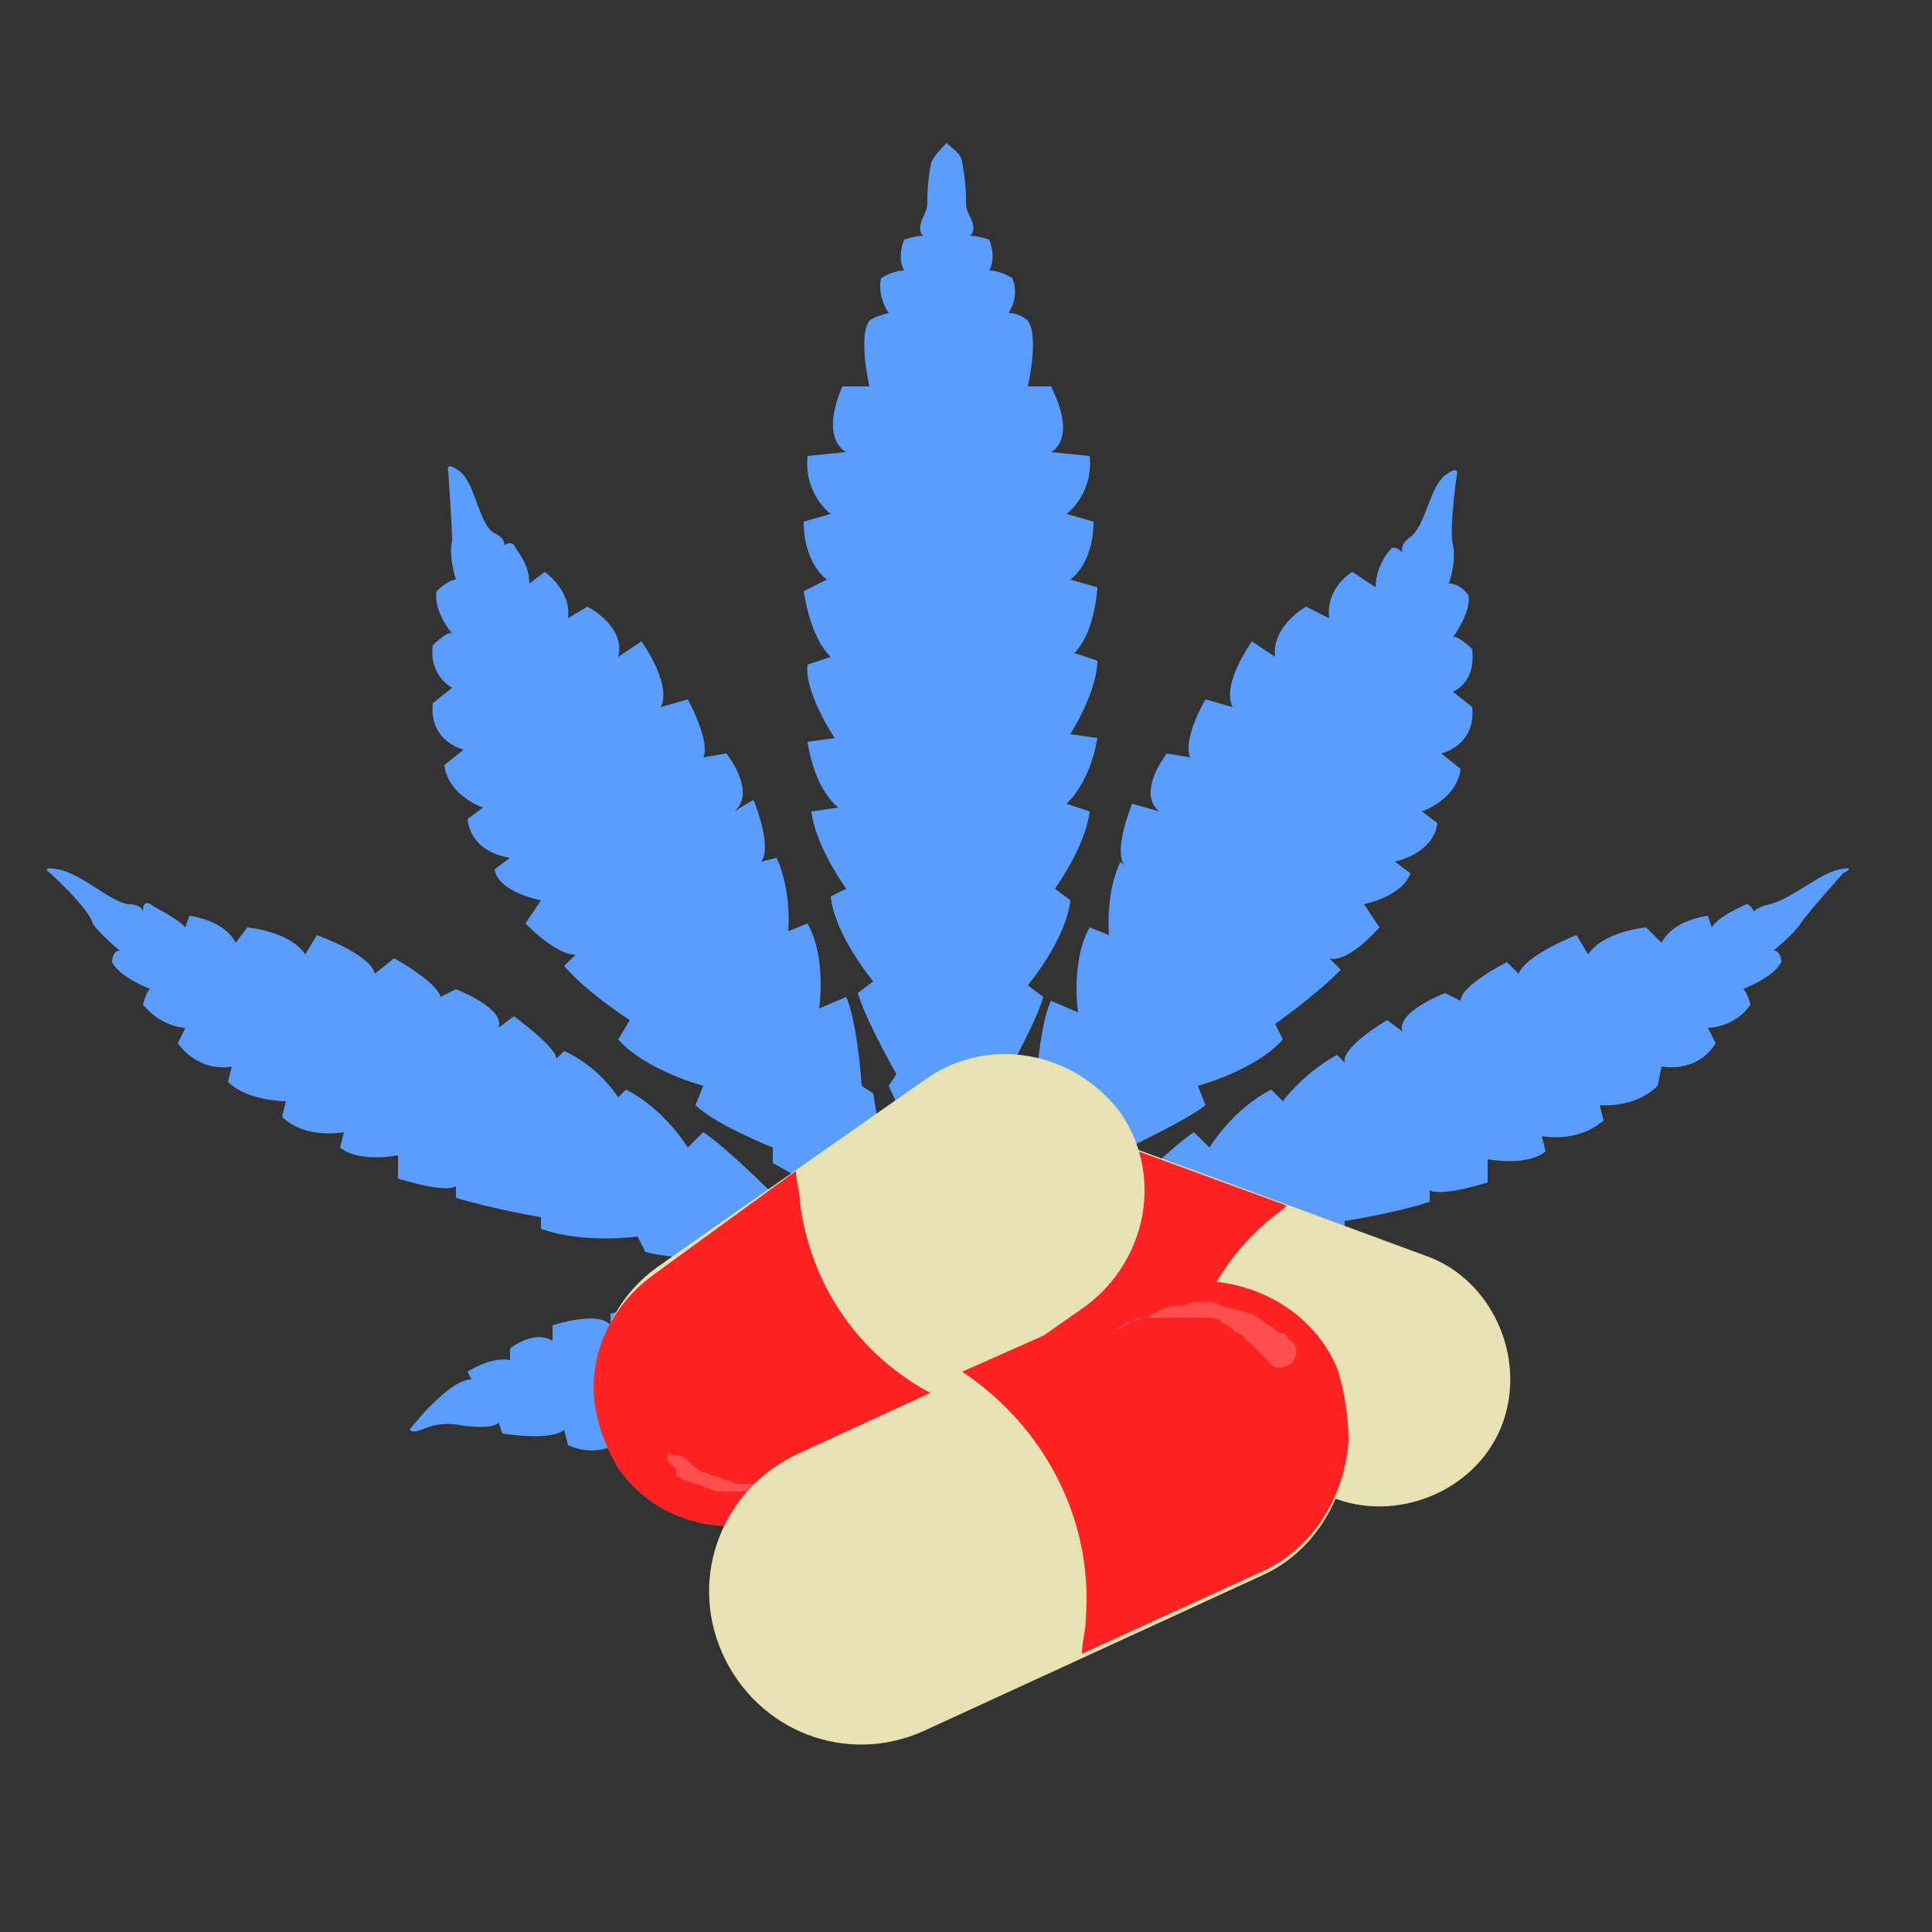 <?xml version="1.0" encoding="utf-8"?>
<!-- Generator: Adobe Illustrator 20.1.0, SVG Export Plug-In . SVG Version: 6.00 Build 0)  -->
<svg version="1.1" id="Calque_1" xmlns="http://www.w3.org/2000/svg" xmlns:xlink="http://www.w3.org/1999/xlink" x="0px" y="0px"
	 viewBox="0 0 50 50" style="enable-background:new 0 0 50 50;" xml:space="preserve">
<rect x="0" y="0" width="50" height="50" fill="#333333" stroke="none"/>
<style type="text/css">
	.st0{fill:#5A9DFF;}
	.st1{fill:#E8E1B3;}
	.st2{fill:#FF2222;}
	.st3{opacity:0.2;}
	.st4{fill:#FFFFFF;}
</style>
<g>
	<g>
		<g>
			<path class="st0" d="M47.6,22.5c-0.5,0.1-1.3,0.8-1.8,0.9c-0.4,0.1-0.4,0.2-0.4,0.2c0,0-0.1-0.2-0.2-0.2
				c-0.2,0.1-0.7,0.3-0.9,0.6l-0.1-0.3c0,0-0.9,0.1-1.2,0.7L42.6,24c0,0-1.1,0.1-1.5,0.7l-0.3-0.5c0,0-1.3,0.5-1.5,1L39,24.9
				c0,0-1.2,0.6-1.2,1l-0.4-0.2c0,0-1.3,0.5-1.1,1l-0.4-0.3c0,0-1.2,0.7-1.1,1.1l-0.2-0.2c-0.9,0.5-1.4,1.2-1.4,1.2l-0.3-0.3
				c-1,0.5-1.6,1.5-1.6,1.5l-0.4-0.4c-0.6,0.4-1.7,1.5-1.7,1.5c-0.3,0-0.4,0-0.4,0c-1,0.9-2.3,1.8-3.3,2.3c0.7-0.8,2.1-2.1,3.7-3
				c0,0,0,0,0-0.4c0,0,1.5-0.7,2-1.1L31,28.1c0,0,1.5-0.4,2.2-1.2l-0.2-0.4c0,0,1-0.7,1.7-1.4l-0.3-0.3c0,0,0.4,0.2,1.3-0.8
				l-0.4-0.6c0,0,1-0.2,1.2-0.8l-0.4-0.3c0,0,1-0.2,1.1-1l-0.4-0.3c0,0,0.9-0.3,1-1.1l-0.5-0.4c0,0,0.9-0.2,0.8-1.2l-0.5-0.4
				c0,0,0.6-0.2,0.5-1.1c0,0-0.4-0.4-0.5-0.3c0,0,0.5-0.7,0.4-1.1c0,0-0.2-0.3-0.5-0.3c0,0,0.2-0.6,0.1-1c-0.1-0.4,0.1-1.8,0.1-1.8
				s0.1-0.3-0.3,0c-0.4,0.3-0.5,1.3-0.9,1.6c-0.3,0.2-0.2,0.4-0.2,0.4c0,0-0.2-0.2-0.3-0.1c-0.1,0.1-0.4,0.5-0.4,1L35,14.8
				c0,0-0.7,0.4-0.6,1.2l-0.6-0.3c0,0-0.9,0.5-0.8,1.3l-0.6-0.4c0,0-0.8,1.1-0.5,1.7l-0.7-0.2c0,0-0.6,1-0.4,1.5l-0.6-0.1
				c0,0-0.8,1-0.2,1.5l-0.7-0.2c0,0-0.5,1.2-0.2,1.6L29,22.3c-0.4,0.8-0.3,1.9-0.3,1.9l-0.5-0.2c-0.5,0.9-0.3,2.2-0.3,2.2l-0.7-0.3
				c-0.3,0.6-0.4,2.3-0.4,2.3c-0.3,0.1-0.3,0.2-0.3,0.2c-0.3,1.9-1.1,3.7-1.6,4.6c0.1-1,0.4-3,1.3-4.8c0,0,0-0.1-0.2-0.3
				c0,0,0.8-1.4,1-2.1l-0.4-0.3c0,0,1-1.2,1.1-2.2L27.3,23c0,0,0.8-1.1,0.9-2l-0.6-0.2c0,0,0.6-0.5,0.8-1.7L27.7,19
				c0,0,0.7-1.1,0.7-1.9l-0.6-0.2c0,0,0.5-0.4,0.6-1.7L27.7,15c0,0,0.6-0.4,0.6-1.5l-0.7-0.2c0,0,0.7-0.5,0.6-1.5l-1-0.1
				c0,0,0.7-0.3,0-1.7L26.6,10c0,0,0.3-1.3,0-1.7c0,0-0.2-0.2-0.5-0.2c0,0,0.3-0.4,0.1-0.9c0,0-0.3-0.2-0.6-0.2c0,0,0.2-0.3,0-0.8
				c0,0-0.3-0.1-0.5-0.1c0,0,0.2-0.1,0-0.5c-0.2-0.4,0-0.3-0.2-1.4c0-0.2-0.3-0.4-0.4-0.5c-0.1,0.1-0.3,0.3-0.4,0.5
				c-0.2,1.1,0,1-0.2,1.4c-0.2,0.4,0,0.5,0,0.5c-0.2,0-0.5,0.1-0.5,0.1c-0.2,0.5,0,0.8,0,0.8c-0.3,0-0.6,0.2-0.6,0.2
				C22.7,7.7,23,8.1,23,8.1c-0.4,0.1-0.5,0.2-0.5,0.2c-0.3,0.4,0,1.7,0,1.7l-0.7,0c-0.6,1.4,0.1,1.7,0.1,1.7l-1,0.1
				c-0.1,1,0.6,1.5,0.6,1.5l-0.7,0.2c0,1.1,0.6,1.5,0.6,1.5l-0.6,0.3c0.2,1.3,0.7,1.7,0.7,1.7l-0.6,0.2c-0.1,0.7,0.7,1.9,0.7,1.9
				l-0.7,0.1c0.2,1.3,0.8,1.7,0.8,1.7L21,21c0.1,0.9,0.9,2,0.9,2l-0.4,0.2c0.1,1,1.1,2.2,1.1,2.2l-0.4,0.3c0.2,0.7,1,2.1,1,2.1
				c-0.2,0.3-0.2,0.3-0.2,0.3c1,2.1,1.3,4.6,1.4,5.2c-0.3-0.6-1.5-2.8-1.8-5c0,0,0,0-0.3-0.2c0,0-0.1-1.6-0.4-2.3l-0.7,0.3
				c0,0,0.2-1.3-0.3-2.2l-0.5,0.2c0,0,0.1-1-0.3-1.9l-0.4,0.1c0.3-0.4-0.2-1.6-0.2-1.6L19,21c0.6-0.5-0.2-1.5-0.2-1.5l-0.6,0.1
				c0.2-0.4-0.4-1.5-0.4-1.5l-0.7,0.2c0.3-0.6-0.5-1.7-0.5-1.7L16,17c0.2-0.8-0.8-1.3-0.8-1.3L14.7,16c0.1-0.7-0.6-1.2-0.6-1.2
				l-0.4,0.3c0-0.5-0.3-0.8-0.4-1c-0.1-0.1-0.3,0-0.3,0.1c0,0,0.2-0.2-0.2-0.4c-0.4-0.2-0.5-1.3-0.9-1.6c-0.4-0.3-0.3,0-0.3,0
				s0.1,1.4,0.1,1.8c-0.1,0.4,0.1,1,0.1,1c-0.2,0-0.5,0.3-0.5,0.3c-0.1,0.5,0.4,1.1,0.4,1.1c-0.1-0.1-0.5,0.3-0.5,0.3
				c-0.1,0.8,0.5,1.1,0.5,1.1l-0.5,0.4c-0.1,1,0.8,1.2,0.8,1.2l-0.5,0.4c0.1,0.8,1,1.1,1,1.1l-0.4,0.3c0.1,0.9,1.1,1,1.1,1l-0.4,0.3
				c0.1,0.6,1.2,0.8,1.2,0.8l-0.4,0.6c0.9,0.9,1.3,0.8,1.3,0.8l-0.3,0.3c0.6,0.7,1.7,1.4,1.7,1.4L16,26.9c0.7,0.8,2.2,1.2,2.2,1.2
				L18,28.6c0.5,0.5,2,1.1,2,1.1c0,0.3,0,0.4,0,0.4c1.7,0.9,3.1,2.4,3.8,3.1c-1-0.6-2.4-1.4-3.5-2.4c0,0,0,0-0.4,0
				c0,0-1.1-1.1-1.7-1.5l-0.4,0.4c0,0-0.6-1-1.6-1.5L16,28.4c0,0-0.5-0.8-1.4-1.2l-0.2,0.2c0-0.3-1.1-1.1-1.1-1.1l-0.4,0.3
				c0.2-0.5-1.1-1-1.1-1l-0.4,0.2c-0.1-0.4-1.2-1-1.2-1l-0.5,0.4c-0.1-0.5-1.5-1-1.5-1l-0.3,0.5C7.5,24.1,6.4,24,6.4,24l-0.3,0.4
				c-0.3-0.6-1.2-0.7-1.2-0.7L4.8,24c-0.3-0.3-0.8-0.5-0.9-0.6c-0.2-0.1-0.2,0.1-0.2,0.2c0,0,0-0.2-0.4-0.2
				c-0.5-0.1-1.2-0.8-1.8-0.9c-0.5-0.1-0.2,0.1-0.2,0.1s1,0.9,1.1,1.3c0.2,0.3,0.7,0.7,0.7,0.7c-0.2,0-0.2,0.3-0.2,0.3
				c0.2,0.4,1,0.7,1,0.7c-0.1,0-0.2,0.4-0.2,0.4c0.5,0.6,1.1,0.6,1.1,0.6L4.6,27C5.2,27.8,6,27.6,6,27.6l-0.1,0.4
				c0.5,0.5,1.5,0.5,1.5,0.5l-0.1,0.4c0.6,0.6,1.6,0.4,1.6,0.4l-0.1,0.4c0.5,0.4,1.5,0.2,1.5,0.2l0,0.6c1.3,0.4,1.5,0.2,1.5,0.2
				l0,0.3c1,0.3,2.2,0.5,2.2,0.5l0,0.3c1.1,0.4,2.5,0.2,2.5,0.2l0.2,0.4c0.7,0.2,2.4,0.2,2.4,0.2c0.2,0.2,0.3,0.2,0.3,0.2
				c1.8,0.1,3.6,0.6,4.7,1c-0.1,0.1-0.2,0.1-0.2,0.1l0,0l-3.3-0.2v0.3c-0.4-0.4-1.6-0.3-1.6-0.3V34c-0.7-0.4-1.8-0.2-1.8-0.2v0.3
				c-0.4-0.4-1.4-0.1-1.4-0.1v0.3c-0.3-0.4-1.5,0-1.5,0v0.4c-0.5-0.3-1.1,0.2-1.1,0.2v0.3c-0.5-0.1-1.1,0.3-1.1,0.3l0.1,0.2
				c-0.6,0-1.6,1.3-1.6,1.3c0.2,0.2,0.5-0.3,1.4-0.1c0.9,0.1,0.9-0.1,0.9-0.1l0.1,0.3c1.4,0.2,1.6-0.1,1.6-0.1l0.1,0.4
				c0.9,0.4,1.5-0.2,1.5-0.2l0.2,0.5c1.3,0.1,1.5-0.5,1.5-0.5l0.1,0.7c1.6-0.3,1.7-0.9,1.7-0.9l0.1,0.7c1.3-0.3,1.5-1.1,1.5-1.1
				l0.2,0.7c1.3-0.7,1.4-1.3,1.4-1.3l0.1,0.7c0.9-0.7,1.3-1.2,1.5-1.7c0.2,0.4,0.6,1,1.5,1.7l0.1-0.7c0,0,0.1,0.6,1.4,1.3l0.2-0.7
				c0,0,0.2,0.8,1.5,1.1l0.1-0.7c0,0,0.1,0.6,1.7,0.9l0.1-0.7c0,0,0.2,0.6,1.5,0.5l0.2-0.5c0,0,0.7,0.6,1.5,0.2l0.1-0.4
				c0,0,0.3,0.4,1.6,0.1l0.1-0.3c0,0,0.1,0.2,0.9,0.1c0.9-0.1,1.2,0.4,1.4,0.1c0,0-1-1.3-1.6-1.3l0.1-0.2c0,0-0.7-0.5-1.1-0.3V35
				c0,0-0.6-0.5-1.1-0.2v-0.4c0,0-1.2-0.4-1.5,0V34c0,0-1-0.3-1.4,0.1v-0.3c0,0-1.1-0.2-1.8,0.2v-0.3c0,0-1.2-0.1-1.6,0.3v-0.3
				l-3.5,0.3l0,0c0,0-0.1,0-0.2-0.1c1.1-0.3,3-0.8,4.7-1c0,0,0.1,0,0.3-0.2c0,0,1.6,0,2.4-0.2l0.2-0.4c0,0,1.5,0.2,2.5-0.2l0-0.3
				c0,0,1.3-0.2,2.2-0.5l0-0.3c0,0,0.2,0.2,1.5-0.2l0-0.6c0,0,1,0.2,1.5-0.2l-0.1-0.4c0,0,0.9,0.2,1.6-0.4l-0.1-0.4
				c0,0,0.9,0.1,1.5-0.5L43,27.6c0,0,0.9,0.2,1.4-0.6l-0.2-0.4c0,0,0.7,0,1.1-0.6c0,0-0.1-0.4-0.2-0.4c0,0,0.8-0.3,1-0.7
				c0,0,0-0.3-0.2-0.3c0,0,0.5-0.4,0.7-0.7s1.1-1.3,1.1-1.3S48.1,22.4,47.6,22.5z"/>
		</g>
		<g>
			<g>
				<g>
					<path class="st1" d="M25.9,30.4c0.9-0.8,2.2-1.1,3.4-0.7l7.6,2.8c1.7,0.6,2.6,2.6,2,4.3c-0.6,1.7-2.6,2.6-4.3,2L27,36.1
						c-1.7-0.6-2.6-2.6-2-4.3C25.2,31.2,25.6,30.8,25.9,30.4z"/>
				</g>
				<path class="st2" d="M26.9,36.1l3.9,1.4c-0.4-2.1,0.2-4.3,1.9-5.8c0.2-0.2,0.4-0.3,0.6-0.5l-4.1-1.5c-1.2-0.5-2.5-0.2-3.4,0.7
					c-0.4,0.4-0.7,0.8-0.9,1.3C24.2,33.5,25.1,35.4,26.9,36.1z"/>
			</g>
			<g class="st3">
				<path class="st2" d="M25.6,33c0,0-0.1,2.1,2.1,2.9"/>
				<path class="st4" d="M25.9,33C25.9,33,25.9,33.1,25.9,33C25.9,33.1,25.9,33.1,25.9,33c0,0.1,0,0.1,0,0.1c0,0,0,0.1,0,0.2
					c0,0.1,0,0.1,0,0.2c0,0.1,0,0.2,0,0.3c0,0.1,0,0.2,0.1,0.3c0,0.1,0.1,0.2,0.1,0.3c0,0.1,0.1,0.2,0.2,0.3c0,0.1,0.1,0.1,0.1,0.1
					c0,0,0.1,0.1,0.1,0.1c0.1,0.1,0.2,0.2,0.2,0.2c0.1,0.1,0.2,0.1,0.2,0.2c0,0,0.1,0.1,0.1,0.1c0,0,0.1,0.1,0.1,0.1
					c0.1,0,0.1,0.1,0.2,0.1c0.1,0,0.1,0.1,0.2,0.1c0.1,0,0.1,0.1,0.1,0.1s-0.1,0-0.2-0.1c-0.1,0-0.1,0-0.2-0.1
					c-0.1,0-0.1-0.1-0.2-0.1c0,0-0.1,0-0.1-0.1c0,0-0.1,0-0.1-0.1c-0.1-0.1-0.2-0.1-0.3-0.2c-0.1-0.1-0.2-0.1-0.3-0.2
					c0,0-0.1-0.1-0.1-0.1c0,0-0.1-0.1-0.1-0.1c-0.1-0.1-0.2-0.2-0.2-0.3c-0.1-0.1-0.1-0.2-0.2-0.3c-0.1-0.1-0.1-0.2-0.1-0.3
					c0-0.1-0.1-0.2-0.1-0.3c0-0.1,0-0.2-0.1-0.3c0-0.1,0-0.1,0-0.2c0,0,0.1-0.1,0.1-0.1c0,0,0.1-0.1,0.1-0.1c0,0,0,0,0,0
					c0-0.2,0.1-0.3,0.3-0.4C25.8,32.6,25.9,32.8,25.9,33C26,33,25.9,33,25.9,33L25.9,33z"/>
			</g>
		</g>
		<g>
			<path class="st1" d="M15.5,36.2c-0.2-1.3,0.4-2.6,1.5-3.4l7-4.9c1.6-1.1,3.8-0.7,5,0.9c1.1,1.6,0.7,3.8-0.9,5l-7,4.9
				c-1.6,1.1-3.8,0.7-5-0.9C15.8,37.3,15.6,36.8,15.5,36.2z"/>
		</g>
		<path class="st2" d="M21,38.8l3.6-2.5c-2.1-0.9-3.6-2.8-3.9-5.2c0-0.3-0.1-0.5-0.1-0.8L16.9,33c-1.1,0.8-1.7,2.1-1.5,3.4
			c0.1,0.6,0.3,1.1,0.6,1.6C17.1,39.6,19.4,40,21,38.8z"/>
		<g class="st3">
			<path class="st2" d="M17.6,38.1c0,0,1.7,1.3,3.8-0.1"/>
			<path class="st4" d="M17.8,37.8C17.8,37.8,17.8,37.8,17.8,37.8C17.8,37.8,17.8,37.9,17.8,37.8c0.1,0.1,0.1,0.1,0.1,0.1
				c0,0,0.1,0.1,0.1,0.1c0.1,0,0.1,0.1,0.2,0.1c0.1,0,0.2,0.1,0.3,0.1c0.1,0,0.2,0.1,0.3,0.1c0.1,0,0.2,0.1,0.3,0.1
				c0.1,0,0.2,0,0.4,0c0.1,0,0.1,0,0.2,0c0.1,0,0.1,0,0.2,0c0.1,0,0.2,0,0.3,0c0.1,0,0.2-0.1,0.3-0.1c0.1,0,0.1,0,0.1,0
				c0,0,0.1,0,0.1-0.1c0.1,0,0.2-0.1,0.2-0.1c0.1,0,0.1-0.1,0.2-0.1c0.1-0.1,0.2-0.1,0.2-0.1s-0.1,0-0.1,0.1c0,0-0.1,0.1-0.2,0.1
				c-0.1,0.1-0.1,0.1-0.2,0.1c0,0-0.1,0.1-0.1,0.1c0,0-0.1,0.1-0.1,0.1c-0.1,0-0.2,0.1-0.3,0.1c-0.1,0-0.2,0.1-0.4,0.1
				c-0.1,0-0.1,0-0.2,0c-0.1,0-0.1,0-0.2,0c-0.1,0-0.3,0-0.4,0c-0.1,0-0.3,0-0.4,0c-0.1,0-0.2,0-0.4-0.1c-0.1,0-0.2-0.1-0.3-0.1
				c-0.1,0-0.2-0.1-0.3-0.1c-0.1,0-0.1-0.1-0.2-0.1c0,0,0-0.1,0-0.1c0,0,0-0.1,0-0.1c0,0,0,0,0,0c-0.2-0.1-0.3-0.3-0.2-0.4
				C17.4,37.7,17.6,37.6,17.8,37.8C17.8,37.8,17.8,37.8,17.8,37.8L17.8,37.8z"/>
		</g>
		<g>
			<g>
				<g>
					<path class="st1" d="M34.9,37.4c-0.1,1.4-0.9,2.8-2.3,3.4l-8.7,4c-2,0.9-4.3,0-5.2-2c-0.9-2,0-4.3,2-5.2l8.7-4
						c2-0.9,4.3,0,5.2,2C34.8,36.2,34.9,36.8,34.9,37.4z"/>
				</g>
				<path class="st2" d="M29.4,33.5l-4.5,2c2.1,1.4,3.4,3.8,3.2,6.4c0,0.3-0.1,0.6-0.1,0.9l4.6-2.1c1.4-0.6,2.2-2,2.3-3.4
					c0-0.6-0.1-1.3-0.3-1.9C33.8,33.5,31.4,32.6,29.4,33.5z"/>
			</g>
			<g class="st3">
				<path class="st2" d="M33.1,35c0,0-1.6-1.8-4.2-0.6"/>
				<path class="st4" d="M32.8,35.2C32.8,35.2,32.8,35.2,32.8,35.2C32.7,35.2,32.7,35.2,32.8,35.2c-0.1-0.1-0.1-0.1-0.1-0.1
					c0,0-0.1-0.1-0.1-0.1c-0.1-0.1-0.1-0.1-0.2-0.2c-0.1-0.1-0.2-0.1-0.2-0.2c-0.1-0.1-0.2-0.1-0.3-0.2c-0.1-0.1-0.2-0.1-0.3-0.2
					c-0.1-0.1-0.2-0.1-0.4-0.1c-0.1,0-0.1,0-0.2,0c-0.1,0-0.1,0-0.2,0c-0.1,0-0.3,0-0.4,0c-0.1,0-0.3,0-0.4,0c-0.1,0-0.1,0-0.2,0
					c-0.1,0-0.1,0-0.2,0c-0.1,0-0.2,0-0.3,0.1c-0.1,0-0.2,0-0.2,0.1c-0.1,0-0.2,0.1-0.2,0.1s0.1,0,0.2-0.1c0.1,0,0.1-0.1,0.2-0.1
					c0.1,0,0.2-0.1,0.3-0.1c0.1,0,0.1,0,0.2-0.1c0.1,0,0.1,0,0.2-0.1c0.1,0,0.2-0.1,0.4-0.1c0.1,0,0.3,0,0.4-0.1c0.1,0,0.1,0,0.2,0
					c0.1,0,0.1,0,0.2,0c0.1,0,0.3,0,0.4,0.1c0.1,0,0.3,0.1,0.4,0.1c0.1,0,0.3,0.1,0.4,0.1c0.1,0.1,0.2,0.1,0.3,0.2
					c0.1,0.1,0.2,0.1,0.3,0.2c0.1,0.1,0.1,0.1,0.2,0.1c0,0,0.1,0,0.1,0.1c0,0,0,0,0.1,0.1c0,0,0,0,0,0c0.2,0.1,0.2,0.4,0,0.6
					C33.2,35.4,33,35.5,32.8,35.2C32.8,35.3,32.8,35.3,32.8,35.2L32.8,35.2z"/>
			</g>
		</g>
	</g>
</g>
</svg>
